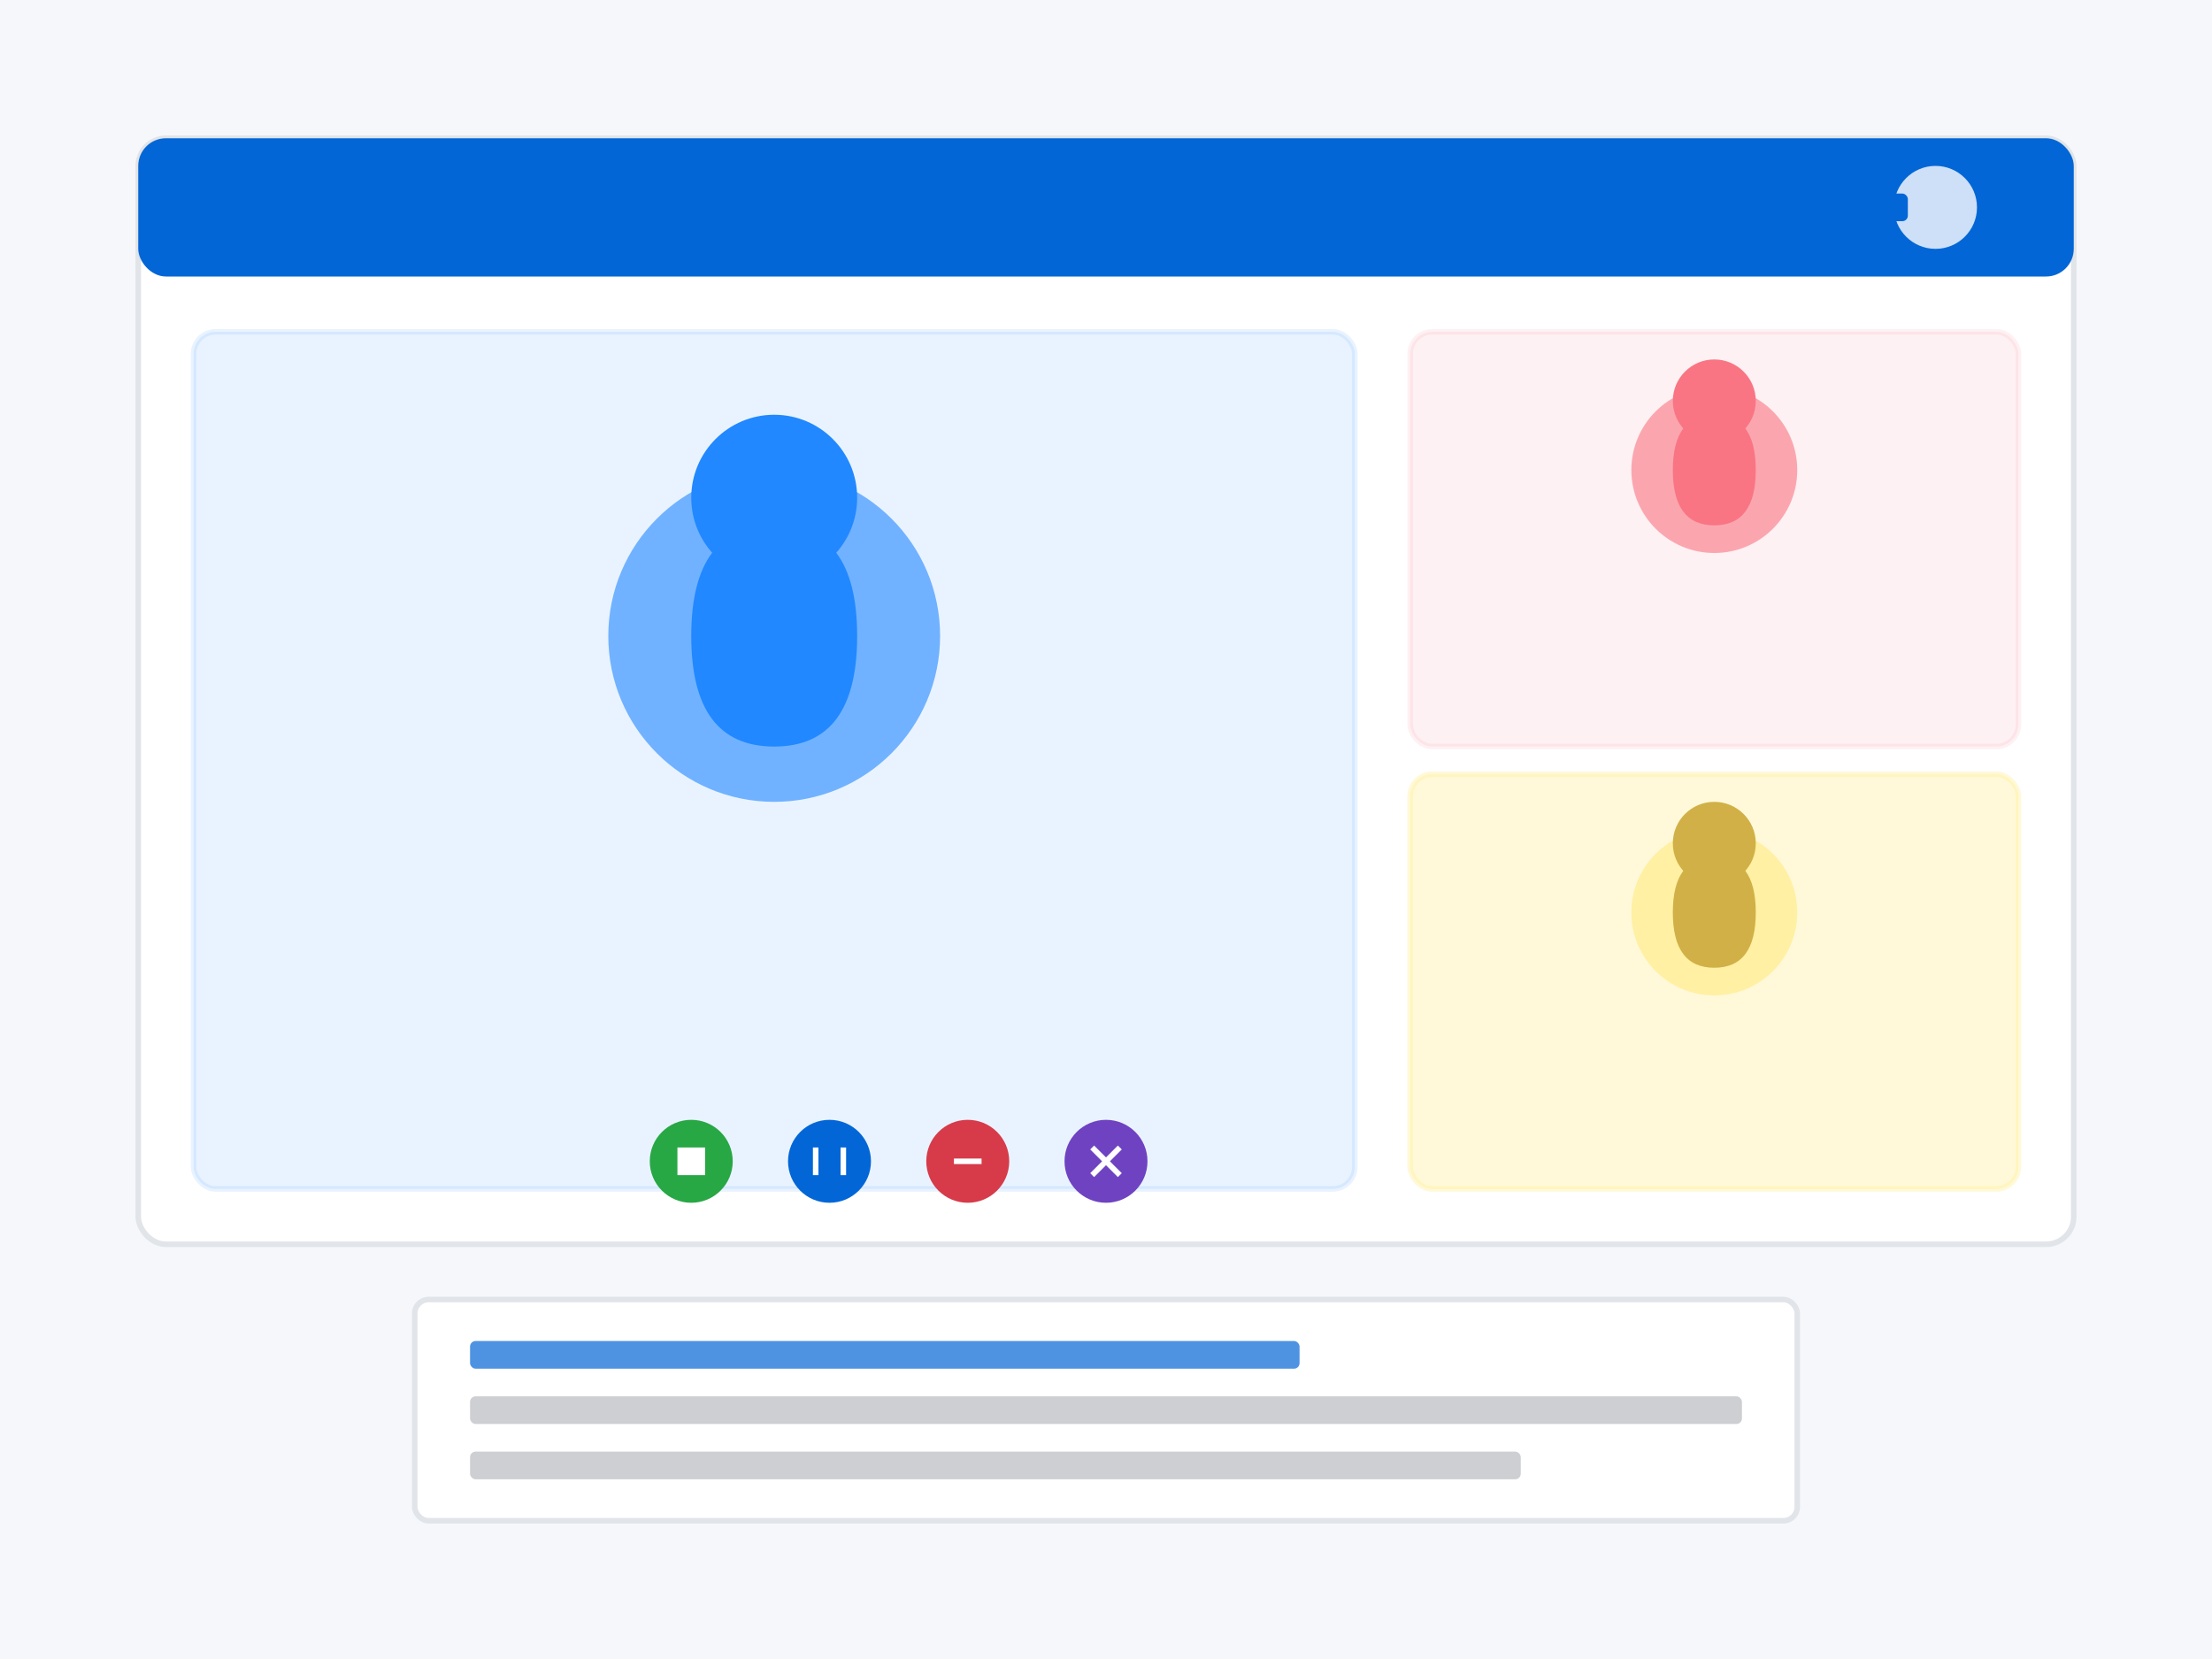 <svg xmlns="http://www.w3.org/2000/svg" viewBox="0 0 800 600" width="800" height="600">
  <!-- Background -->
  <rect x="0" y="0" width="800" height="600" fill="#f5f7fa" />
  
  <!-- Video call grid -->
  <rect x="50" y="50" width="700" height="400" rx="10" fill="#fff" stroke="#e1e4e8" stroke-width="2" />
  
  <!-- Video call header -->
  <rect x="50" y="50" width="700" height="50" rx="10" fill="#0366d6" />
  <circle cx="700" cy="75" r="15" fill="#fff" opacity="0.8" />
  <rect x="670" y="70" width="20" height="10" rx="2" fill="#0366d6" />
  
  <!-- Participant 1 (main) -->
  <rect x="70" y="120" width="420" height="310" rx="8" fill="#2188ff" opacity="0.1" stroke="#2188ff" stroke-width="2" />
  <circle cx="280" cy="230" r="60" fill="#2188ff" opacity="0.6" />
  <path d="M280 190 Q310 190 310 230 Q310 270 280 270 Q250 270 250 230 Q250 190 280 190" fill="#2188ff" />
  <circle cx="280" cy="180" r="30" fill="#2188ff" />
  
  <!-- Participant 2 -->
  <rect x="510" y="120" width="220" height="150" rx="8" fill="#f97583" opacity="0.1" stroke="#f97583" stroke-width="2" />
  <circle cx="620" cy="170" r="30" fill="#f97583" opacity="0.6" />
  <path d="M620 150 Q635 150 635 170 Q635 190 620 190 Q605 190 605 170 Q605 150 620 150" fill="#f97583" />
  <circle cx="620" cy="145" r="15" fill="#f97583" />
  
  <!-- Participant 3 -->
  <rect x="510" y="280" width="220" height="150" rx="8" fill="#ffea7f" opacity="0.3" stroke="#ffea7f" stroke-width="2" />
  <circle cx="620" cy="330" r="30" fill="#ffea7f" opacity="0.6" />
  <path d="M620 310 Q635 310 635 330 Q635 350 620 350 Q605 350 605 330 Q605 310 620 310" fill="#d1b047" />
  <circle cx="620" cy="305" r="15" fill="#d1b047" />
  
  <!-- Document editing panel -->
  <rect x="150" y="470" width="500" height="80" rx="5" fill="#fff" stroke="#e1e4e8" stroke-width="2" />
  <rect x="170" y="485" width="300" height="10" rx="2" fill="#0366d6" opacity="0.7" />
  <rect x="170" y="505" width="460" height="10" rx="2" fill="#586069" opacity="0.3" />
  <rect x="170" y="525" width="380" height="10" rx="2" fill="#586069" opacity="0.3" />
  
  <!-- Control buttons -->
  <circle cx="250" cy="420" r="15" fill="#28a745" />
  <rect x="245" y="415" width="10" height="10" fill="#fff" />
  
  <circle cx="300" cy="420" r="15" fill="#0366d6" />
  <path d="M295 415 L295 425 M305 415 L305 425" stroke="#fff" stroke-width="2" />
  
  <circle cx="350" cy="420" r="15" fill="#d73a49" />
  <path d="M345 420 L355 420" stroke="#fff" stroke-width="2" />
  
  <circle cx="400" cy="420" r="15" fill="#6f42c1" />
  <path d="M395 415 L405 425 M405 415 L395 425" stroke="#fff" stroke-width="2" />
</svg>